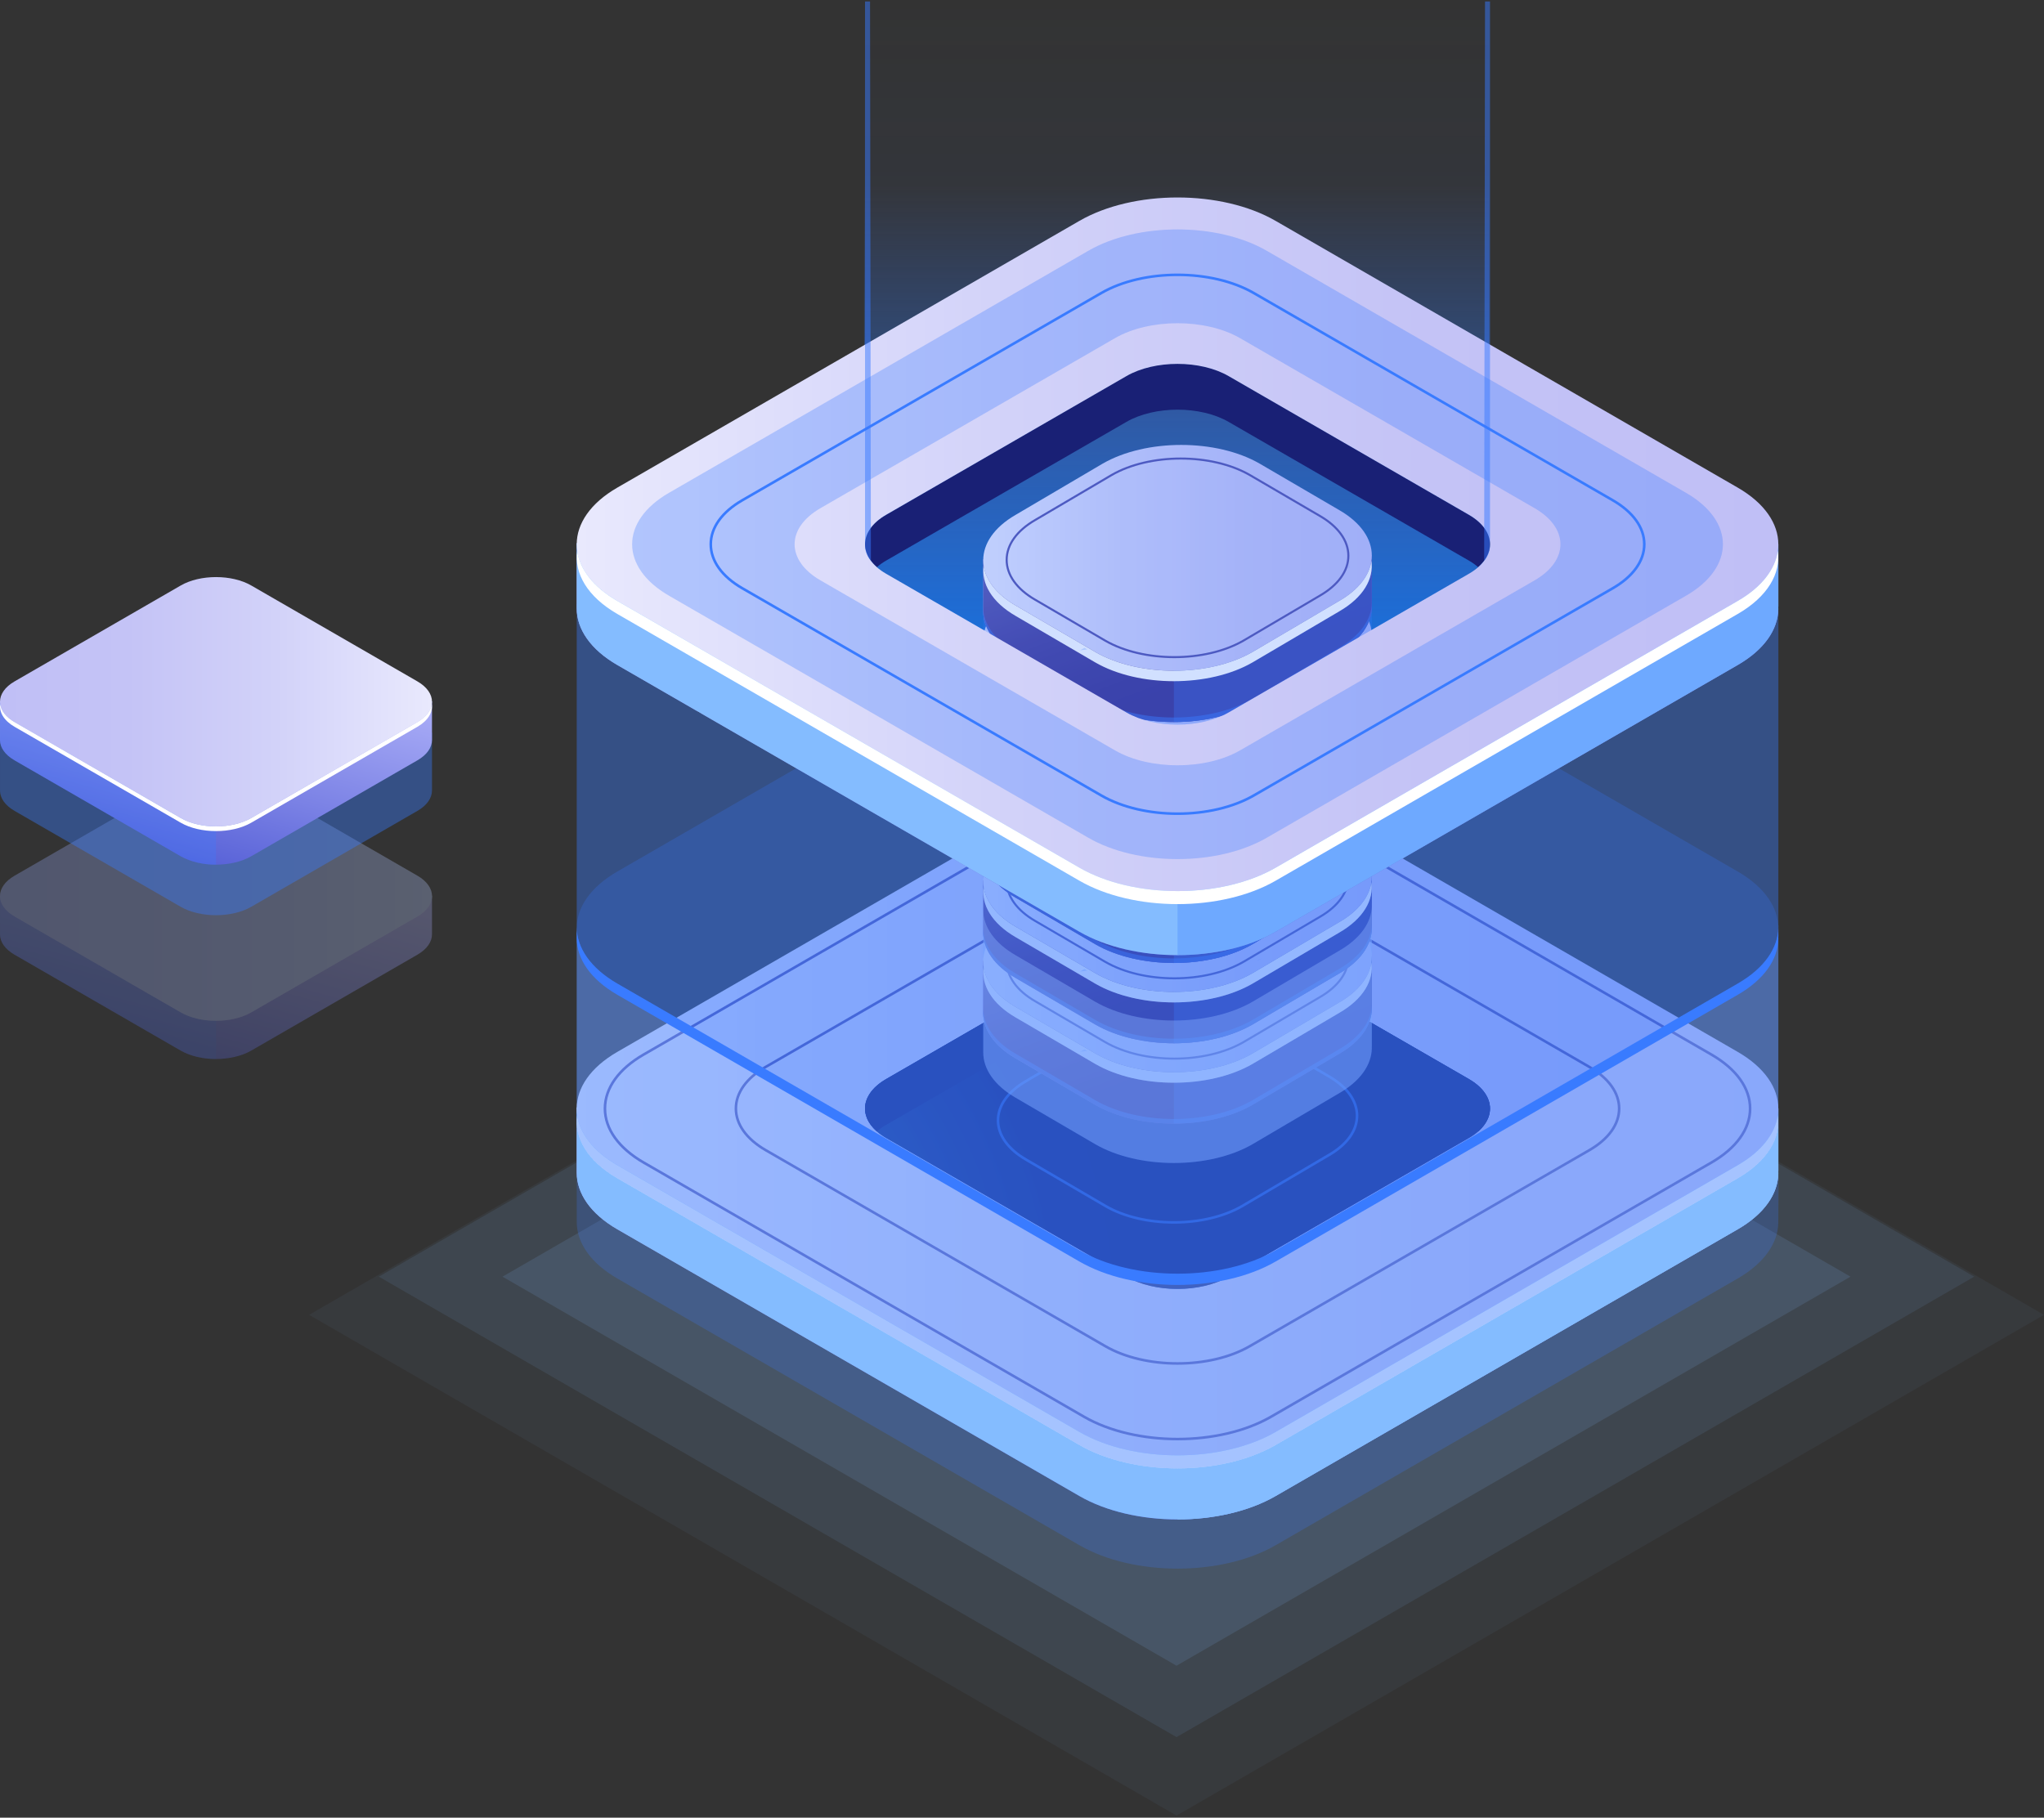 <svg width="615" height="547" viewBox="0 0 615 547" fill="none" xmlns="http://www.w3.org/2000/svg">
<rect x="0" y="0" width="615" height="547" fill="#333333" stroke="none"/>
<path d="M447.999 0H260V167.873C260 170.838 262.118 173.801 266.349 176.059L338.649 214.614C347.113 219.129 360.888 219.129 369.353 214.614L441.651 176.061C445.884 173.804 448 170.838 448 167.873L447.999 0Z" fill="url(#paint0_linear_1_3844)"/>
<g opacity="0.4">
<g opacity="0.24">
<path d="M353.99 522.768L113.972 384.194L353.983 245.624L594 384.198L353.99 522.768Z" fill="#84BCFF"/>
</g>
</g>
<g opacity="0.2">
<g opacity="0.24">
<path d="M354.004 546.377L93 395.686L353.996 245L615 395.691L354.004 546.377Z" fill="#84BCFF"/>
</g>
</g>
<g opacity="0.13">
<path d="M353.989 501.277L151.195 384.194L353.983 267.114L556.778 384.197L353.989 501.277Z" fill="#84BCFF"/>
</g>
<path opacity="0.4" d="M535.066 367.188V350.987L526.354 354.967C529.637 335.122 500.65 380.43 491.765 381.666L392.138 439.926L348.658 442.909L209.876 384.009L213.084 382.157C201.225 376.617 194.833 363.941 188.419 352.379L179.075 357.951L173.524 351.493V367.693C173.524 373.865 177.596 380.038 185.733 384.737L324.774 465.01C341.052 474.405 367.54 474.405 383.821 465.01L522.855 384.737C530.863 380.114 534.931 374.064 535.061 367.994C535.067 367.721 535.055 367.452 535.045 367.18L535.066 367.188Z" fill="#397BFF" fill-opacity="0.58"/>
<path d="M535.066 352.387V333.602L526.353 328.756C523.89 343.624 506.394 353.42 491.765 355.456L392.138 413.716L348.658 429.416L209.875 357.796L213.082 355.944C201.224 350.405 194.832 337.731 188.418 326.167L179.074 331.74L173.522 333.3V352.889C173.522 359.061 177.594 365.236 185.732 369.935L324.772 450.208C341.05 459.603 367.539 459.603 383.819 450.208L522.854 369.935C530.862 365.312 534.93 359.262 535.06 353.19C535.066 352.916 535.054 352.647 535.044 352.377L535.066 352.387Z" fill="url(#paint1_linear_1_3844)"/>
<path d="M535.066 352.387V333.602L526.353 328.756C523.89 343.624 506.394 353.42 491.765 355.456L392.138 413.716L348.658 429.416L209.875 357.796L213.082 355.944C201.224 350.405 194.832 337.731 188.418 326.167L179.074 331.74L173.522 333.3V352.889C173.522 359.061 177.594 365.236 185.732 369.935L324.772 450.208C341.05 459.603 367.539 459.603 383.819 450.208L522.854 369.935C530.862 365.312 534.93 359.262 535.06 353.19C535.066 352.916 535.054 352.647 535.044 352.377L535.066 352.387Z" fill="#84BCFF"/>
<path d="M491.765 355.454L392.138 413.715L354.294 427.381V457.255C364.987 457.255 375.681 454.907 383.822 450.206L522.856 369.933C530.864 365.31 534.933 359.26 535.062 353.188C535.068 352.914 535.056 352.645 535.046 352.375L535.066 365.1V333.602L527.102 329.173H526.269C523.552 343.804 506.255 353.438 491.765 355.454Z" fill="#84BCFF"/>
<path d="M324.774 430.921L185.734 350.648C169.454 341.253 169.454 325.955 185.734 316.556L324.769 236.283C341.047 226.887 367.537 226.887 383.818 236.283L522.856 316.556C539.134 325.952 539.137 341.246 522.856 350.645L383.822 430.918C367.541 440.32 341.053 440.32 324.774 430.921Z" fill="url(#paint2_linear_1_3844)"/>
<path d="M338.94 384.219L266.624 342.467C258.158 337.577 258.158 329.624 266.624 324.735L338.939 282.985C347.405 278.097 361.181 278.097 369.649 282.985L441.965 324.737C450.431 329.626 450.431 337.58 441.965 342.469L369.651 384.218C361.185 389.107 347.407 389.107 338.94 384.219Z" fill="#397BFF"/>
<g style="mix-blend-mode:lighten">
<path d="M338.94 384.219L266.624 342.467C258.158 337.577 258.158 329.624 266.624 324.735L338.939 282.985C347.405 278.097 361.181 278.097 369.649 282.985L441.965 324.737C450.431 329.626 450.431 337.58 441.965 342.469L369.651 384.218C361.185 389.107 347.407 389.107 338.94 384.219Z" fill="url(#paint3_radial_1_3844)"/>
</g>
<path d="M263.835 340.491C264.698 339.743 265.632 339.081 266.624 338.515L338.938 296.766C347.404 291.877 361.18 291.877 369.649 296.766L441.965 338.518C442.956 339.084 443.89 339.746 444.753 340.494C450.297 335.631 449.368 329.012 441.965 324.738L369.649 282.985C361.18 278.097 347.405 278.097 338.938 282.985L266.624 324.735C259.22 329.009 258.292 335.628 263.835 340.491Z" fill="url(#paint4_radial_1_3844)"/>
<path d="M354.296 433.45C344.035 433.45 333.771 431.196 325.966 426.687L193.46 350.185C185.832 345.781 181.627 339.889 181.627 333.6C181.627 327.311 185.83 321.422 193.458 317.017L325.96 240.517C341.583 231.498 367.001 231.5 382.625 240.517L515.13 317.022C522.759 321.426 526.962 327.316 526.962 333.605C526.962 339.893 522.759 345.782 515.13 350.187L382.63 426.687C374.816 431.196 364.556 433.45 354.296 433.45ZM326.353 426.01C341.76 434.905 366.83 434.905 382.235 426.01L514.739 349.51C522.119 345.25 526.181 339.601 526.181 333.604C526.181 327.606 522.119 321.956 514.739 317.696L382.233 241.196C366.826 232.299 341.757 232.299 326.35 241.196L193.85 317.692C186.47 321.952 182.408 327.602 182.408 333.6C182.408 339.598 186.472 345.248 193.852 349.508L326.353 426.01Z" fill="#5351AF"/>
<path d="M354.296 410.702C346.366 410.702 338.438 408.958 332.403 405.473L230.201 346.468C224.289 343.052 221.032 338.484 221.032 333.601C221.032 328.718 224.287 324.148 230.201 320.732L332.396 261.728C344.47 254.757 364.116 254.757 376.189 261.728L478.391 320.735C484.305 324.15 487.561 328.719 487.561 333.604C487.561 338.489 484.303 343.055 478.391 346.47L376.194 405.471C370.155 408.958 362.226 410.702 354.296 410.702ZM354.296 257.271C346.508 257.271 338.718 258.983 332.79 262.406L230.585 321.409C224.923 324.678 221.806 329.008 221.806 333.601C221.806 338.194 224.923 342.524 230.585 345.792L332.787 404.797C344.646 411.644 363.94 411.644 375.798 404.797L477.999 345.793C483.661 342.526 486.78 338.196 486.78 333.603C486.78 329.01 483.661 324.68 477.999 321.41L375.799 262.404C369.87 258.981 362.08 257.269 354.292 257.269L354.296 257.271Z" fill="#5351AF"/>
<g opacity="0.4">
<path d="M338.94 384.219L266.624 342.467C258.158 337.577 258.158 329.624 266.624 324.735L338.939 282.985C347.405 278.097 361.181 278.097 369.649 282.985L441.965 324.737C450.431 329.626 450.431 337.58 441.965 342.469L369.651 384.218C361.185 389.107 347.407 389.107 338.94 384.219Z" fill="#397BFF" fill-opacity="0.58"/>
</g>
<path d="M522.856 350.649L383.821 430.922C367.541 440.318 341.053 440.318 324.774 430.922L185.734 350.649C178.457 346.447 174.443 341.071 173.672 335.564C172.717 342.375 176.731 349.376 185.734 354.573L324.774 434.846C341.052 444.242 367.54 444.242 383.821 434.846L522.856 354.573C531.859 349.374 535.873 342.375 534.918 335.566C534.145 341.07 530.133 346.449 522.856 350.649Z" fill="white"/>
<path opacity="0.4" d="M522.855 262.275L383.817 182.002C367.537 172.606 341.046 172.606 324.768 182.002L185.733 262.275C169.453 271.67 169.453 286.965 185.733 296.364L324.773 376.637C341.051 386.033 367.54 386.033 383.82 376.637L522.855 296.364C539.135 286.968 539.135 271.674 522.855 262.275Z" fill="#397BFF" fill-opacity="0.58"/>
<path d="M353.2 368.251C345.701 368.251 338.205 366.604 332.5 363.31L308.57 349.334C302.976 346.105 299.895 341.78 299.898 337.156C299.9 332.532 302.979 328.209 308.57 324.98L334.688 309.607C346.099 303.015 364.672 303.015 376.091 309.607L400.024 323.583C405.617 326.81 408.699 331.137 408.699 335.759C408.699 340.381 405.617 344.705 400.024 347.935L373.903 363.309C368.195 366.604 360.697 368.251 353.2 368.251ZM332.892 362.636C344.093 369.1 362.313 369.098 373.51 362.636L399.628 347.258C404.973 344.173 407.916 340.089 407.916 335.756C407.916 331.423 404.971 327.339 399.628 324.254L375.696 310.276C364.501 303.814 346.277 303.811 335.078 310.276L308.962 325.651C303.617 328.736 300.674 332.821 300.672 337.152C300.67 341.484 303.617 345.571 308.96 348.656L332.892 362.636Z" fill="#397BFF" fill-opacity="0.58"/>
<path opacity="0.4" d="M412.752 314.899V301.924L405.771 305.112C408.402 289.214 385.18 325.51 378.063 326.501L383.514 324.245L348.684 326.635L324.959 329.78L327.53 328.297C318.028 323.858 312.909 313.702 307.77 304.443L300.284 308.905L295.838 303.732V316.709C295.838 321.654 299.099 326.599 305.62 330.363L329.549 344.339C342.593 351.868 363.811 351.868 376.853 344.339L402.971 328.961C409.387 325.257 412.646 320.413 412.75 315.552C412.75 315.334 412.744 315.117 412.737 314.899H412.752Z" fill="#397BFF" fill-opacity="0.58"/>
<path d="M412.752 303.044V287.993L405.771 284.11C403.801 296.02 389.783 303.868 378.063 305.499L383.514 303.244L348.684 315.82L324.959 308.779L327.53 307.296C318.028 302.857 312.909 292.701 307.77 283.44L300.284 287.904L295.838 289.153V304.843C295.838 309.788 299.099 314.733 305.62 318.498L329.549 332.478C342.593 340.007 363.811 340.01 376.853 332.478L402.971 317.101C409.387 313.397 412.646 308.553 412.75 303.692C412.75 303.474 412.744 303.257 412.737 303.039L412.752 303.044Z" fill="url(#paint5_linear_1_3844)"/>
<path d="M412.752 303.044V287.993L405.771 284.11C403.801 296.02 389.783 303.868 378.063 305.499L383.514 303.244L348.684 315.82L324.959 308.779L327.53 307.296C318.028 302.857 312.909 292.701 307.77 283.44L300.284 287.904L295.838 289.153V304.843C295.838 309.788 299.099 314.733 305.62 318.498L329.549 332.478C342.593 340.007 363.811 340.01 376.853 332.478L402.971 317.101C409.387 313.397 412.646 308.553 412.75 303.692C412.75 303.474 412.744 303.257 412.737 303.039L412.752 303.044Z" fill="url(#paint6_linear_1_3844)"/>
<path opacity="0.3" d="M378.061 305.505L383.513 303.249L353.197 314.195V338.132C361.763 338.132 370.33 336.25 376.85 332.485L402.968 317.107C409.384 313.403 412.644 308.559 412.747 303.698C412.747 303.48 412.741 303.263 412.734 303.045L412.75 313.238V287.997L406.372 284.448H405.701C403.528 296.171 389.67 303.887 378.061 305.505Z" fill="#397BFF"/>
<path d="M329.549 317.03L305.619 303.055C292.575 295.525 292.575 283.275 305.619 275.744L331.739 260.366C344.783 252.837 365.999 252.837 379.041 260.366L402.971 274.342C416.015 281.871 416.015 294.123 402.971 301.653L376.848 317.03C363.811 324.56 342.589 324.56 329.549 317.03Z" fill="url(#paint7_linear_1_3844)"/>
<path d="M353.332 318.888C345.743 318.888 338.155 317.22 332.377 313.882L311.332 301.594C305.686 298.335 302.575 293.973 302.575 289.314C302.575 284.656 305.684 280.295 311.332 277.036L334.299 263.513C345.857 256.84 364.658 256.842 376.215 263.513L397.258 275.803C402.903 279.062 406.015 283.422 406.015 288.081C406.015 292.74 402.908 297.098 397.258 300.357L374.292 313.887C368.512 317.218 360.922 318.888 353.332 318.888ZM332.689 313.344C344.074 319.912 362.595 319.912 373.974 313.344L396.941 299.821C402.389 296.674 405.387 292.506 405.387 288.083C405.387 283.66 402.388 279.488 396.941 276.343L375.896 264.053C364.519 257.485 345.994 257.485 334.611 264.053L311.645 277.574C306.195 280.721 303.196 284.889 303.196 289.314C303.196 293.739 306.197 297.909 311.645 301.054L332.689 313.344Z" fill="#5351AF"/>
<path d="M402.97 301.653L376.853 317.03C363.808 324.56 342.591 324.56 329.55 317.03L305.619 303.054C299.79 299.689 296.574 295.38 295.956 290.97C295.191 296.426 298.406 302.035 305.619 306.204L329.549 320.179C342.593 327.709 363.811 327.709 376.852 320.179L402.97 304.798C410.183 300.634 413.398 295.027 412.633 289.571C412.015 293.979 408.8 298.288 402.97 301.653Z" fill="white"/>
<path opacity="0.4" d="M324.958 316.543L327.165 316.251C326.86 316.104 326.564 315.947 326.27 315.787L324.958 316.543Z" fill="#397BFF" fill-opacity="0.58"/>
<path opacity="0.4" d="M379.629 312.654L379.518 312.662L378.059 313.265C378.616 313.161 379.148 312.954 379.629 312.654Z" fill="#397BFF" fill-opacity="0.58"/>
<path opacity="0.4" d="M405.951 291.793C405.987 291.376 405.984 290.956 405.943 290.54C405.91 290.936 405.853 291.381 405.77 291.875L405.951 291.793Z" fill="#397BFF" fill-opacity="0.58"/>
<path opacity="0.8" d="M412.752 301.664L412.736 301.658C412.744 301.874 412.754 302.092 412.75 302.308C412.646 307.173 409.386 312.02 402.972 315.724L376.848 331.102C363.804 338.631 342.586 338.631 329.545 331.102L305.619 317.124C299.099 313.361 295.837 308.416 295.837 303.471V304.85C295.837 309.795 299.099 314.74 305.619 318.504L329.548 332.479C342.593 340.008 363.81 340.008 376.852 332.479L402.972 317.101C409.386 313.398 412.641 308.553 412.75 303.692C412.75 303.474 412.743 303.258 412.736 303.039L412.752 303.045V301.664Z" fill="#397BFF" fill-opacity="0.58"/>
<path opacity="0.4" d="M412.753 290.738V277.755L405.772 280.948C408.402 265.048 385.181 301.346 378.064 302.337L383.515 300.081L348.685 302.469L324.959 305.616L327.53 304.133C318.029 299.694 312.909 289.538 307.77 280.277L300.285 284.741L295.839 279.566V292.545C295.839 297.49 299.1 302.435 305.62 306.199L329.55 320.172C342.594 327.701 363.812 327.701 376.853 320.172L402.971 304.794C409.388 301.091 412.647 296.243 412.751 291.378C412.751 291.162 412.744 290.944 412.737 290.728L412.753 290.738Z" fill="#397BFF" fill-opacity="0.58"/>
<path d="M412.752 278.88V263.829L405.771 259.946C403.801 271.859 389.783 279.704 378.063 281.335L383.515 279.08L348.684 291.658L324.959 284.615L327.53 283.132C318.028 278.693 312.909 268.536 307.77 259.276L300.284 263.74L295.838 264.992V280.681C295.838 285.626 299.099 290.571 305.62 294.335L329.549 308.311C342.594 315.84 363.811 315.84 376.853 308.311L402.971 292.933C409.387 289.23 412.647 284.382 412.751 279.517C412.751 279.301 412.744 279.083 412.737 278.867L412.752 278.88Z" fill="url(#paint8_linear_1_3844)"/>
<path d="M412.752 278.88V263.829L405.771 259.946C403.801 271.859 389.783 279.704 378.063 281.335L383.515 279.08L348.684 291.658L324.959 284.615L327.53 283.132C318.028 278.693 312.909 268.536 307.77 259.276L300.284 263.74L295.838 264.992V280.681C295.838 285.626 299.099 290.571 305.62 294.335L329.549 308.311C342.594 315.84 363.811 315.84 376.853 308.311L402.971 292.933C409.387 289.23 412.647 284.382 412.751 279.517C412.751 279.301 412.744 279.083 412.737 278.867L412.752 278.88Z" fill="url(#paint9_linear_1_3844)"/>
<path opacity="0.3" d="M378.062 281.339L383.513 279.082L353.197 290.028V313.964C361.763 313.964 370.33 312.083 376.85 308.317L402.968 292.939C409.384 289.236 412.644 284.388 412.748 279.524C412.748 279.307 412.741 279.089 412.734 278.873L412.75 289.067V263.831L406.372 260.284H405.701C403.528 272.005 389.67 279.723 378.062 281.339Z" fill="#397BFF"/>
<path d="M329.549 292.866L305.619 278.89C292.575 271.361 292.575 259.109 305.619 251.579L331.739 236.202C344.783 228.672 365.999 228.672 379.042 236.202L402.971 250.177C416.016 257.707 416.016 269.959 402.971 277.488L376.848 292.866C363.811 300.395 342.589 300.395 329.549 292.866Z" fill="url(#paint10_linear_1_3844)"/>
<path d="M353.332 294.723C345.743 294.723 338.155 293.056 332.377 289.718L311.332 277.428C305.687 274.169 302.575 269.807 302.575 265.148C302.575 260.49 305.684 256.131 311.332 252.872L334.299 239.349C345.855 232.676 364.655 232.678 376.216 239.349L397.258 251.639C402.904 254.898 406.015 259.26 406.015 263.917C406.015 268.574 402.908 272.936 397.258 276.195L374.294 289.718C368.512 293.053 360.923 294.723 353.332 294.723ZM332.689 289.178C344.075 295.746 362.596 295.746 373.974 289.178L396.942 275.655C402.389 272.51 405.388 268.342 405.388 263.917C405.388 259.492 402.388 255.324 396.942 252.179L375.897 239.889C364.518 233.321 345.997 233.316 334.612 239.889L311.645 253.41C306.196 256.555 303.196 260.723 303.196 265.148C303.196 269.573 306.198 273.743 311.645 276.89L332.689 289.178Z" fill="#5351AF"/>
<path d="M402.97 277.489L376.853 292.866C363.808 300.396 342.591 300.396 329.55 292.866L305.62 278.891C299.79 275.526 296.574 271.215 295.956 266.807C295.191 272.263 298.406 277.87 305.62 282.04L329.549 296.016C342.594 303.545 363.811 303.545 376.852 296.016L402.97 280.637C410.183 276.472 413.398 270.865 412.634 265.409C412.015 269.815 408.801 274.124 402.97 277.489Z" fill="white"/>
<path opacity="0.4" d="M324.959 292.377L327.166 292.085C326.861 291.938 326.565 291.783 326.271 291.623L324.959 292.377Z" fill="#397BFF" fill-opacity="0.58"/>
<path opacity="0.4" d="M379.629 288.49L379.519 288.498L378.06 289.101C378.616 288.996 379.148 288.789 379.629 288.49Z" fill="#397BFF" fill-opacity="0.58"/>
<path opacity="0.4" d="M405.952 267.632C405.988 267.215 405.985 266.794 405.943 266.377C405.911 266.774 405.852 267.218 405.771 267.714L405.952 267.632Z" fill="#397BFF" fill-opacity="0.58"/>
<path opacity="0.8" d="M412.753 277.5L412.736 277.492C412.745 277.71 412.755 277.928 412.75 278.145C412.646 283.01 409.387 287.855 402.972 291.555L376.849 306.938C363.804 314.467 342.587 314.467 329.545 306.938L305.616 292.962C299.095 289.197 295.834 284.252 295.834 279.307V280.688C295.834 285.633 299.095 290.578 305.616 294.341L329.545 308.317C342.59 315.846 363.807 315.846 376.849 308.317L402.969 292.939C409.383 289.236 412.638 284.388 412.746 279.524C412.746 279.308 412.74 279.09 412.733 278.873L412.749 278.88L412.753 277.5Z" fill="#397BFF" fill-opacity="0.58"/>
<path opacity="0.4" d="M412.752 266.571V253.594L405.771 256.782C408.402 240.884 385.18 277.182 378.063 278.171L383.514 275.915L348.684 278.305L324.959 281.45L327.53 279.967C318.028 275.528 312.909 265.372 307.77 256.113L300.284 260.577L295.838 255.402V268.379C295.838 273.324 299.099 278.269 305.62 282.035L329.549 296.011C342.593 303.54 363.811 303.54 376.853 296.011L402.971 280.631C409.387 276.927 412.646 272.083 412.75 267.222C412.75 267.004 412.744 266.788 412.737 266.569L412.752 266.571Z" fill="#397BFF" fill-opacity="0.58"/>
<path d="M412.752 254.714V239.67L405.771 235.788C403.801 247.697 389.783 255.546 378.063 257.177L383.515 254.921L348.684 267.492L324.959 260.451L327.53 258.968C318.028 254.529 312.909 244.372 307.77 235.112L300.283 239.579L295.837 240.829V256.518C295.837 261.463 299.099 266.408 305.619 270.174L329.548 284.15C342.593 291.679 363.81 291.679 376.852 284.15L402.97 268.77C409.386 265.066 412.646 260.222 412.75 255.361C412.75 255.143 412.743 254.927 412.736 254.708L412.752 254.714Z" fill="url(#paint11_linear_1_3844)"/>
<path d="M412.752 254.714V239.67L405.771 235.788C403.801 247.697 389.783 255.546 378.063 257.177L383.515 254.921L348.684 267.492L324.959 260.451L327.53 258.968C318.028 254.529 312.909 244.372 307.77 235.112L300.283 239.579L295.837 240.829V256.518C295.837 261.463 299.099 266.408 305.619 270.174L329.548 284.15C342.593 291.679 363.81 291.679 376.852 284.15L402.97 268.77C409.386 265.066 412.646 260.222 412.75 255.361C412.75 255.143 412.743 254.927 412.736 254.708L412.752 254.714Z" fill="url(#paint12_linear_1_3844)"/>
<path opacity="0.3" d="M378.061 257.175L383.513 254.919L353.197 265.865V289.799C361.763 289.799 370.33 287.918 376.85 284.154L402.968 268.774C409.384 265.071 412.644 260.226 412.747 255.365C412.747 255.147 412.741 254.931 412.734 254.713L412.75 264.907V239.67L406.372 236.122H405.701C403.528 247.841 389.67 255.559 378.061 257.175Z" fill="#397BFF"/>
<path d="M329.549 268.7L305.619 254.725C292.575 247.195 292.575 234.945 305.619 227.415L331.739 212.036C344.783 204.507 365.999 204.507 379.041 212.036L402.971 226.011C416.015 233.541 416.015 245.791 402.971 253.321L376.848 268.7C363.811 276.231 342.589 276.231 329.549 268.7Z" fill="url(#paint13_linear_1_3844)"/>
<path d="M353.332 270.558C345.743 270.558 338.155 268.892 332.377 265.552L311.332 253.262C305.686 250.003 302.575 245.643 302.575 240.986C302.575 236.329 305.684 231.967 311.332 228.706L334.299 215.185C345.855 208.512 364.655 208.512 376.215 215.185L397.258 227.477C402.903 230.736 406.015 235.096 406.015 239.755C406.015 244.413 402.908 248.772 397.258 252.033L374.293 265.554C368.512 268.89 360.922 270.558 353.332 270.558ZM332.692 265.014C344.073 271.582 362.595 271.582 373.975 265.014L396.942 251.491C402.39 248.346 405.388 244.178 405.388 239.753C405.388 235.328 402.389 231.158 396.942 228.015L375.897 215.722C364.517 209.154 345.997 209.154 334.612 215.722L311.645 229.244C306.195 232.391 303.196 236.559 303.196 240.984C303.196 245.409 306.197 249.579 311.645 252.722L332.692 265.014Z" fill="#5351AF"/>
<path d="M402.97 253.323L376.853 268.7C363.808 276.231 342.591 276.231 329.55 268.7L305.619 254.726C299.79 251.36 296.574 247.051 295.956 242.643C295.191 248.098 298.406 253.706 305.619 257.87L329.549 271.846C342.593 279.375 363.811 279.375 376.852 271.846L402.97 256.468C410.183 252.304 413.398 246.696 412.633 241.241C412.015 245.65 408.8 249.958 402.97 253.323Z" fill="white"/>
<path opacity="0.4" d="M324.958 268.213L327.165 267.922C326.86 267.774 326.564 267.617 326.27 267.457L324.958 268.213Z" fill="#397BFF" fill-opacity="0.58"/>
<path opacity="0.4" d="M379.629 264.328L379.518 264.335L378.059 264.938C378.615 264.834 379.148 264.627 379.629 264.328Z" fill="#397BFF" fill-opacity="0.58"/>
<path opacity="0.4" d="M405.951 243.463C405.987 243.046 405.984 242.626 405.943 242.209C405.91 242.606 405.853 243.051 405.77 243.545L405.951 243.463Z" fill="#397BFF" fill-opacity="0.58"/>
<path opacity="0.8" d="M412.752 253.335L412.736 253.328C412.744 253.546 412.754 253.762 412.75 253.981C412.646 258.843 409.386 263.69 402.972 267.39L376.848 282.772C363.804 290.301 342.586 290.301 329.545 282.772L305.619 268.795C299.099 265.032 295.837 260.087 295.837 255.142V256.517C295.837 261.462 299.099 266.407 305.619 270.173L329.549 284.157C342.594 291.686 363.811 291.686 376.853 284.157L402.973 268.777C409.387 265.074 412.642 260.229 412.75 255.368C412.75 255.15 412.744 254.934 412.737 254.716L412.753 254.722L412.752 253.335Z" fill="#397BFF" fill-opacity="0.58"/>
<path opacity="0.4" d="M412.752 242.407V229.43L405.771 232.617C408.402 216.719 385.18 253.015 378.063 254.006L383.515 251.75L348.684 254.14L324.958 257.284L327.529 255.8C318.027 251.362 312.908 241.205 307.769 231.945L300.283 236.409L295.837 231.234V244.213C295.837 249.158 299.099 254.103 305.619 257.866L329.548 271.842C342.593 279.371 363.81 279.371 376.852 271.842L402.97 256.463C409.386 252.759 412.646 247.912 412.75 243.047C412.75 242.831 412.743 242.613 412.736 242.397L412.752 242.407Z" fill="#397BFF" fill-opacity="0.58"/>
<path d="M412.752 230.549V215.498L405.771 211.616C403.801 223.528 389.783 231.374 378.063 233.005L383.514 230.749L348.684 243.327L324.959 236.284L327.53 234.801C318.028 230.362 312.909 220.206 307.77 210.947L300.284 215.409L295.838 216.661V232.351C295.838 237.296 299.099 242.241 305.62 246.004L329.549 259.98C342.593 267.509 363.811 267.509 376.853 259.98L402.971 244.602C409.387 240.899 412.646 236.051 412.75 231.187C412.75 230.971 412.744 230.754 412.737 230.536L412.752 230.549Z" fill="url(#paint14_linear_1_3844)"/>
<path d="M412.752 230.549V215.498L405.771 211.616C403.801 223.528 389.783 231.374 378.063 233.005L383.514 230.749L348.684 243.327L324.959 236.284L327.53 234.801C318.028 230.362 312.909 220.206 307.77 210.947L300.284 215.409L295.838 216.661V232.351C295.838 237.296 299.099 242.241 305.62 246.004L329.549 259.98C342.593 267.509 363.811 267.509 376.853 259.98L402.971 244.602C409.387 240.899 412.646 236.051 412.75 231.187C412.75 230.971 412.744 230.754 412.737 230.536L412.752 230.549Z" fill="url(#paint15_linear_1_3844)"/>
<path opacity="0.3" d="M378.061 233.008L383.513 230.752L353.197 241.699V265.633C361.763 265.633 370.33 263.751 376.85 259.985L402.968 244.608C409.384 240.904 412.644 236.057 412.747 231.192C412.747 230.976 412.741 230.76 412.734 230.542L412.75 240.735V215.501L406.372 211.953H405.701C403.528 223.675 389.67 231.393 378.061 233.008Z" fill="#397BFF"/>
<path d="M329.549 244.538L305.619 230.563C292.575 223.033 292.575 210.781 305.619 203.252L331.739 187.874C344.783 180.345 365.999 180.345 379.041 187.874L402.97 201.848C416.014 209.377 416.014 221.63 402.97 229.159L376.848 244.538C363.811 252.065 342.589 252.065 329.549 244.538Z" fill="url(#paint16_linear_1_3844)"/>
<path d="M353.332 246.392C345.743 246.392 338.155 244.724 332.377 241.389L311.332 229.099C305.686 225.839 302.575 221.477 302.575 216.82C302.575 212.164 305.686 207.802 311.332 204.541L334.299 191.021C345.855 184.348 364.655 184.348 376.215 191.021L397.258 203.311C402.905 206.572 406.015 210.932 406.015 215.589C406.015 220.246 402.908 224.608 397.258 227.867L374.293 241.389C368.512 244.724 360.922 246.392 353.332 246.392ZM332.689 240.849C344.074 247.421 362.595 247.416 373.974 240.849L396.941 227.327C402.389 224.182 405.387 220.014 405.387 215.587C405.387 211.16 402.388 206.994 396.941 203.849L375.896 191.559C364.517 184.991 345.996 184.987 334.611 191.559L311.645 205.081C306.195 208.226 303.196 212.394 303.196 216.82C303.196 221.247 306.197 225.413 311.645 228.559L332.689 240.849Z" fill="#5351AF"/>
<path d="M402.97 229.158L376.853 244.536C363.808 252.065 342.591 252.065 329.55 244.536L305.619 230.56C299.79 227.195 296.574 222.885 295.956 218.476C295.191 223.932 298.406 229.541 305.619 233.71L329.549 247.685C342.593 255.215 363.811 255.215 376.852 247.685L402.97 232.308C410.183 228.144 413.398 222.534 412.633 217.074C412.015 221.485 408.8 225.793 402.97 229.158Z" fill="white"/>
<path opacity="0.4" d="M324.958 244.049L327.165 243.757C326.86 243.61 326.564 243.453 326.27 243.293L324.958 244.049Z" fill="#397BFF" fill-opacity="0.58"/>
<path opacity="0.4" d="M379.629 240.159L379.518 240.167L378.059 240.77C378.616 240.666 379.148 240.459 379.629 240.159Z" fill="#397BFF" fill-opacity="0.58"/>
<path opacity="0.4" d="M405.951 219.298C405.987 218.88 405.984 218.46 405.943 218.043C405.911 218.441 405.851 218.884 405.77 219.38L405.951 219.298Z" fill="#397BFF" fill-opacity="0.58"/>
<path opacity="0.8" d="M412.752 229.17L412.736 229.164C412.744 229.38 412.754 229.598 412.75 229.814C412.646 234.679 409.386 239.526 402.972 243.224L376.848 258.608C363.804 266.137 342.586 266.137 329.545 258.608L305.619 244.631C299.099 240.866 295.837 235.921 295.837 230.976V232.357C295.837 237.302 299.099 242.247 305.619 246.01L329.548 259.986C342.593 267.515 363.81 267.515 376.852 259.986L402.972 244.608C409.386 240.905 412.641 236.057 412.75 231.193C412.75 230.977 412.743 230.759 412.736 230.542L412.752 230.549V229.17Z" fill="#397BFF" fill-opacity="0.58"/>
<path opacity="0.4" d="M412.753 218.243V205.264L405.772 208.456C408.402 192.557 385.181 228.855 378.064 229.845L383.515 227.587L348.685 229.977L324.959 233.122L327.53 231.639C318.029 227.203 312.909 217.044 307.77 207.785L300.285 212.249L295.839 207.074V220.048C295.839 224.993 299.1 229.938 305.62 233.703L329.55 247.679C342.594 255.208 363.812 255.208 376.853 247.679L402.971 232.301C409.388 228.596 412.647 223.75 412.751 218.885C412.751 218.667 412.744 218.451 412.737 218.235L412.753 218.243Z" fill="#397BFF" fill-opacity="0.58"/>
<path d="M412.752 206.385V191.334L405.771 187.453C403.801 199.362 389.783 207.211 378.063 208.842L383.515 206.586L348.684 219.162L324.959 212.121L327.53 210.638C318.028 206.199 312.909 196.043 307.77 186.782L300.284 191.246L295.838 192.495V208.185C295.838 213.13 299.099 218.075 305.62 221.84L329.549 235.816C342.594 243.345 363.811 243.345 376.853 235.816L402.971 220.438C409.387 216.735 412.647 211.888 412.751 207.023C412.751 206.807 412.744 206.589 412.737 206.372L412.752 206.385Z" fill="url(#paint17_linear_1_3844)"/>
<path d="M412.752 206.385V191.334L405.771 187.453C403.801 199.362 389.783 207.211 378.063 208.842L383.515 206.586L348.684 219.162L324.959 212.121L327.53 210.638C318.028 206.199 312.909 196.043 307.77 186.782L300.284 191.246L295.838 192.495V208.185C295.838 213.13 299.099 218.075 305.62 221.84L329.549 235.816C342.594 243.345 363.811 243.345 376.853 235.816L402.971 220.438C409.387 216.735 412.647 211.888 412.751 207.023C412.751 206.807 412.744 206.589 412.737 206.372L412.752 206.385Z" fill="url(#paint18_linear_1_3844)"/>
<path opacity="0.3" d="M378.062 208.844L383.513 206.588L353.197 217.535V241.469C361.763 241.469 370.33 239.589 376.85 235.823L402.968 220.446C409.384 216.743 412.644 211.895 412.748 207.031C412.748 206.815 412.741 206.597 412.734 206.38L412.75 216.574V191.336L406.372 187.789H405.701C403.528 199.511 389.67 207.229 378.062 208.844Z" fill="#397BFF"/>
<path d="M329.549 220.371L305.619 206.396C292.575 198.864 292.575 186.614 305.619 179.085L331.739 163.705C344.783 156.176 365.999 156.178 379.042 163.705L402.971 177.681C416.016 185.21 416.016 197.463 402.971 204.99L376.848 220.371C363.811 227.901 342.589 227.901 329.549 220.371Z" fill="url(#paint19_linear_1_3844)"/>
<path d="M353.332 222.227C345.743 222.227 338.155 220.559 332.377 217.223L311.332 204.935C305.687 201.674 302.575 197.314 302.575 192.657C302.575 188 305.687 183.638 311.332 180.377L334.298 166.857C345.853 160.184 364.654 160.184 376.214 166.857L397.256 179.149C402.902 182.408 406.013 186.768 406.013 191.427C406.013 196.085 402.906 200.446 397.256 203.705L374.292 217.226C368.512 220.559 360.923 222.227 353.332 222.227ZM332.689 216.682C344.075 223.256 362.596 223.254 373.974 216.682L396.943 203.162C402.39 200.015 405.389 195.847 405.389 191.422C405.389 186.997 402.389 182.827 396.943 179.684L375.897 167.392C364.512 160.824 345.991 160.824 334.612 167.392L311.645 180.915C306.196 184.061 303.196 188.229 303.196 192.655C303.196 197.082 306.198 201.248 311.645 204.393L332.689 216.682Z" fill="#5351AF"/>
<path d="M402.97 204.992L376.853 220.372C363.808 227.901 342.591 227.901 329.55 220.372L305.62 206.396C299.79 203.031 296.574 198.721 295.956 194.312C295.191 199.768 298.406 205.375 305.62 209.54L329.549 223.515C342.594 231.044 363.811 231.044 376.852 223.515L402.97 208.137C410.183 203.973 413.398 198.366 412.634 192.91C412.015 197.319 408.801 201.629 402.97 204.992Z" fill="white"/>
<path opacity="0.4" d="M324.959 219.883L327.166 219.591C326.861 219.443 326.565 219.286 326.271 219.126L324.959 219.883Z" fill="#397BFF" fill-opacity="0.58"/>
<path opacity="0.4" d="M379.629 215.995L379.519 216.001L378.06 216.604C378.616 216.5 379.148 216.294 379.629 215.995Z" fill="#397BFF" fill-opacity="0.58"/>
<path opacity="0.4" d="M405.952 195.132C405.988 194.715 405.985 194.296 405.943 193.879C405.911 194.275 405.854 194.721 405.771 195.214L405.952 195.132Z" fill="#397BFF" fill-opacity="0.58"/>
<path opacity="0.8" d="M412.753 205.004L412.736 204.997C412.745 205.215 412.755 205.432 412.75 205.65C412.646 210.514 409.387 215.359 402.972 219.059L376.849 234.441C363.804 241.972 342.587 241.972 329.545 234.441L305.616 220.467C299.095 216.702 295.834 211.757 295.834 206.812V208.191C295.834 213.136 299.095 218.081 305.616 221.846L329.545 235.822C342.59 243.351 363.807 243.351 376.849 235.822L402.973 220.447C409.388 216.746 412.642 211.899 412.751 207.038C412.751 206.822 412.745 206.604 412.737 206.388H412.754L412.753 205.004Z" fill="#397BFF" fill-opacity="0.58"/>
<path opacity="0.4" d="M412.752 194.077V181.1L405.771 184.287C408.402 168.389 385.18 204.686 378.063 205.676L383.515 203.42L348.684 205.81L324.959 208.955L327.53 207.472C318.028 203.034 312.909 192.877 307.77 183.617L300.284 188.081L295.838 182.908V195.885C295.838 200.83 299.099 205.775 305.62 209.538L329.549 223.514C342.594 231.043 363.811 231.043 376.853 223.514L402.971 208.136C409.387 204.433 412.647 199.585 412.751 194.727C412.751 194.509 412.744 194.293 412.737 194.075L412.752 194.077Z" fill="#397BFF" fill-opacity="0.58"/>
<path d="M412.752 182.219V167.168L405.771 163.284C403.801 175.195 389.783 183.044 378.063 184.675L383.514 182.416L348.684 194.995L324.959 187.952L327.53 186.468C318.028 182.032 312.909 171.873 307.77 162.615L300.284 167.079L295.838 168.328V184.017C295.838 188.962 299.099 193.907 305.62 197.671L329.549 211.647C342.593 219.176 363.811 219.176 376.853 211.647L402.971 196.269C409.387 192.565 412.646 187.721 412.75 182.86C412.75 182.642 412.744 182.426 412.737 182.208L412.752 182.219Z" fill="url(#paint20_linear_1_3844)"/>
<path d="M412.752 182.219V167.168L405.771 163.284C403.801 175.195 389.783 183.044 378.063 184.675L383.514 182.416L348.684 194.995L324.959 187.952L327.53 186.468C318.028 182.032 312.909 171.873 307.77 162.615L300.284 167.079L295.838 168.328V184.017C295.838 188.962 299.099 193.907 305.62 197.671L329.549 211.647C342.593 219.176 363.811 219.176 376.853 211.647L402.971 196.269C409.387 192.565 412.646 187.721 412.75 182.86C412.75 182.642 412.744 182.426 412.737 182.208L412.752 182.219Z" fill="url(#paint21_linear_1_3844)"/>
<path opacity="0.3" d="M378.061 184.68L383.513 182.418L353.198 193.364V217.299C361.764 217.299 370.33 215.417 376.851 211.651L402.969 196.283C409.386 192.58 412.645 187.735 412.749 182.874C412.749 182.656 412.743 182.44 412.735 182.222L412.752 192.416V167.173L406.374 163.623H405.701C403.528 175.345 389.67 183.063 378.061 184.68Z" fill="#397BFF"/>
<path d="M329.549 196.206L305.619 182.23C292.575 174.701 292.575 162.448 305.619 154.919L331.739 139.541C344.783 132.012 365.999 132.012 379.041 139.541L402.971 153.517C416.015 161.046 416.015 173.299 402.971 180.828L376.848 196.206C363.811 203.735 342.589 203.735 329.549 196.206Z" fill="url(#paint22_linear_1_3844)"/>
<path d="M353.332 198.063C345.745 198.063 338.155 196.396 332.377 193.06L311.331 180.768C305.686 177.509 302.574 173.148 302.574 168.49C302.574 163.831 305.683 159.471 311.331 156.21L334.298 142.69C345.854 136.016 364.654 136.017 376.215 142.69L397.256 154.98C402.902 158.239 406.013 162.6 406.013 167.256C406.013 171.913 402.906 176.275 397.256 179.536L374.292 193.058C368.514 196.394 360.923 198.063 353.332 198.063ZM332.692 192.52C344.075 199.087 362.594 199.087 373.975 192.52L396.942 178.998C402.39 175.853 405.388 171.685 405.388 167.258C405.388 162.831 402.389 158.665 396.942 155.523L375.897 143.231C364.518 136.663 345.997 136.659 334.612 143.231L311.645 156.75C306.196 159.897 303.196 164.065 303.196 168.49C303.196 172.915 306.197 177.084 311.645 180.228L332.692 192.52Z" fill="#5351AF"/>
<path d="M402.97 180.828L376.853 196.206C363.808 203.735 342.591 203.735 329.55 196.206L305.619 182.229C299.79 178.864 296.574 174.556 295.956 170.147C295.191 175.6 298.406 181.21 305.619 185.375L329.549 199.35C342.593 206.88 363.811 206.88 376.852 199.35L402.97 183.973C410.183 179.808 413.398 174.201 412.633 168.745C412.015 173.155 408.8 177.463 402.97 180.828Z" fill="white"/>
<path opacity="0.4" d="M324.959 195.719L327.165 195.427C326.861 195.279 326.565 195.122 326.27 194.963L324.959 195.719Z" fill="#397BFF" fill-opacity="0.58"/>
<path opacity="0.4" d="M379.629 191.829L379.519 191.837L378.059 192.44C378.616 192.336 379.149 192.129 379.629 191.829Z" fill="#397BFF" fill-opacity="0.58"/>
<path opacity="0.4" d="M405.951 170.968C405.987 170.551 405.985 170.131 405.943 169.715C405.911 170.111 405.853 170.556 405.771 171.05L405.951 170.968Z" fill="#397BFF" fill-opacity="0.58"/>
<path opacity="0.8" d="M412.753 180.84L412.736 180.834C412.744 181.05 412.754 181.268 412.75 181.484C412.646 186.349 409.387 191.196 402.972 194.9L376.849 210.277C363.804 217.807 342.587 217.807 329.545 210.277L305.615 196.302C299.095 192.538 295.834 187.593 295.834 182.648V184.027C295.834 188.972 299.095 193.917 305.615 197.681L329.545 211.657C342.589 219.186 363.807 219.186 376.849 211.657L402.968 196.279C409.383 192.575 412.638 187.731 412.746 182.87C412.746 182.652 412.74 182.435 412.732 182.217L412.749 182.224L412.753 180.84Z" fill="#397BFF" fill-opacity="0.58"/>
<path opacity="0.4" d="M535.066 337.03V181.176L526.354 185.154C529.637 165.309 500.65 210.617 491.765 211.855L392.138 270.113L348.658 273.096L209.876 214.196L213.084 212.344C201.225 206.804 194.833 194.127 188.419 182.566L179.075 188.138L173.524 181.68V337.532C173.524 343.706 177.596 349.879 185.733 354.578L324.774 434.851C341.052 444.246 367.54 444.246 383.821 434.851L522.855 354.578C530.863 349.955 534.931 343.905 535.061 337.833C535.067 337.559 535.055 337.596 535.045 337.326L535.066 337.03Z" fill="#397BFF"/>
<path opacity="0.4" d="M535.066 278.619L535.046 278.611C535.056 278.885 535.068 279.154 535.062 279.426C534.932 285.497 530.866 291.546 522.856 296.171L383.821 376.444C367.542 385.839 341.053 385.839 324.774 376.444L185.734 296.171C177.596 291.472 173.526 285.3 173.524 279.126V337.536C173.524 343.71 177.596 349.883 185.734 354.581L324.774 434.854C341.052 444.25 367.541 444.25 383.821 434.854L522.856 354.581C530.864 349.958 534.932 343.909 535.062 337.836C535.068 337.563 535.056 337.295 535.046 337.023L535.066 337.032V278.619Z" fill="#8AB1FF" fill-opacity="0.68"/>
<path d="M535.066 278.431L535.046 278.423C535.056 278.697 535.068 278.966 535.062 279.236C534.932 285.308 530.866 291.358 522.856 295.981L383.821 376.254C367.542 385.65 341.053 385.65 324.774 376.254L185.734 295.981C177.596 291.28 173.526 285.109 173.524 278.936V282.321C173.524 288.493 177.596 294.667 185.734 299.366L324.774 379.639C341.052 389.035 367.541 389.035 383.821 379.639L522.856 299.366C530.864 294.743 534.932 288.693 535.062 282.621C535.068 282.347 535.056 282.078 535.046 281.808L535.066 281.816V278.431Z" fill="#397BFF"/>
<path d="M535.066 182.574V163.789L526.353 158.944C523.89 173.813 506.394 183.607 491.765 185.643L392.138 243.903L348.658 259.603L209.875 187.983L213.082 186.131C201.224 180.592 194.832 167.918 188.418 156.354L179.074 161.927L173.522 163.487V183.076C173.522 189.248 177.594 195.423 185.732 200.122L324.772 280.395C341.05 289.79 367.539 289.79 383.819 280.395L522.854 200.122C530.862 195.499 534.93 189.449 535.06 183.376C535.066 183.103 535.054 182.834 535.044 182.564L535.066 182.574Z" fill="url(#paint23_linear_1_3844)"/>
<path d="M535.066 182.574V163.789L526.353 158.944C523.89 173.813 506.394 183.607 491.765 185.643L392.138 243.903L348.658 259.603L209.875 187.983L213.082 186.131C201.224 180.592 194.832 167.918 188.418 156.354L179.074 161.927L173.522 163.487V183.076C173.522 189.248 177.594 195.423 185.732 200.122L324.772 280.395C341.05 289.79 367.539 289.79 383.819 280.395L522.854 200.122C530.862 195.499 534.93 189.449 535.06 183.376C535.066 183.103 535.054 182.834 535.044 182.564L535.066 182.574Z" fill="#84BCFF"/>
<path opacity="0.3" d="M491.765 185.642L392.138 243.902L354.294 257.568V287.444C364.987 287.444 375.681 285.096 383.822 280.394L522.856 200.121C530.864 195.498 534.933 189.449 535.062 183.376C535.068 183.103 535.056 182.834 535.046 182.564L535.066 335.25V163.789L527.102 159.36H526.269C523.552 173.991 506.255 183.624 491.765 185.642Z" fill="#397BFF"/>
<path d="M263.835 170.678C264.698 169.93 265.632 169.268 266.624 168.702L338.938 126.953C347.404 122.064 361.18 122.064 369.649 126.953L441.965 168.705C442.956 169.271 443.89 169.933 444.753 170.681C450.297 165.818 449.368 159.199 441.965 154.925L369.649 113.172C361.18 108.284 347.405 108.284 338.938 113.172L266.624 154.922C259.22 159.196 258.292 165.815 263.835 170.678Z" fill="url(#paint24_radial_1_3844)"/>
<path d="M522.854 146.746L383.816 66.473C367.536 57.077 341.045 57.077 324.767 66.473L185.732 146.746C169.452 156.141 169.452 171.439 185.732 180.838L324.773 261.111C341.051 270.506 367.539 270.506 383.82 261.111L522.854 180.838C539.134 171.436 539.134 156.143 522.854 146.746ZM441.964 172.652L369.649 214.405C361.183 219.293 347.405 219.293 338.938 214.405L266.624 172.654C258.158 167.765 258.158 159.811 266.624 154.922L338.938 113.173C347.404 108.285 361.18 108.285 369.649 113.173L441.965 154.925C450.431 159.81 450.431 167.767 441.965 172.656L441.964 172.652Z" fill="url(#paint25_linear_1_3844)"/>
<path d="M507.305 148.318L381.092 75.447C366.314 66.916 342.269 66.914 327.492 75.447L201.28 148.314C186.503 156.846 186.503 170.728 201.28 179.261L327.494 252.131C342.271 260.664 366.317 260.664 381.095 252.131L507.305 179.262C522.084 170.732 522.084 156.85 507.305 148.318ZM461.736 174.654L373.117 225.817C362.741 231.809 345.858 231.809 335.482 225.817L246.862 174.652C236.485 168.662 236.484 158.914 246.862 152.925L335.48 101.76C345.856 95.769 362.739 95.769 373.115 101.76L461.736 152.925C472.107 158.916 472.107 168.664 461.736 174.654Z" fill="#397BFF" fill-opacity="0.09"/>
<path opacity="0.4" d="M507.305 148.318L381.092 75.447C366.314 66.916 342.269 66.914 327.492 75.447L201.28 148.314C186.503 156.846 186.503 170.728 201.28 179.261L327.494 252.131C342.271 260.664 366.317 260.664 381.095 252.131L507.305 179.262C522.084 170.732 522.084 156.85 507.305 148.318ZM461.736 174.654L373.117 225.817C362.741 231.809 345.858 231.809 335.482 225.817L246.862 174.652C236.485 168.662 236.484 158.914 246.862 152.925L335.48 101.76C345.856 95.769 362.739 95.769 373.115 101.76L461.736 152.925C472.107 158.916 472.107 168.664 461.736 174.654Z" fill="#397BFF" fill-opacity="0.58"/>
<path d="M522.856 180.839L383.822 261.112C367.542 270.507 341.054 270.507 324.775 261.112L185.735 180.839C178.457 176.636 174.443 171.261 173.673 165.754C172.714 172.56 176.728 179.562 185.735 184.761L324.775 265.034C341.053 274.43 367.541 274.43 383.822 265.034L522.856 184.761C531.86 179.562 535.873 172.565 534.918 165.754C534.146 171.261 530.134 176.636 522.856 180.839Z" fill="white"/>
<path d="M354.295 245.253C345.919 245.253 337.54 243.412 331.164 239.73L223.149 177.368C216.905 173.762 213.469 168.941 213.469 163.788C213.469 158.635 216.905 153.812 223.149 150.206L331.16 87.845C343.915 80.486 364.666 80.482 377.424 87.845L485.441 150.209C491.684 153.815 495.121 158.638 495.121 163.791C495.121 168.944 491.681 173.765 485.441 177.37L377.429 239.73C371.052 243.412 362.674 245.253 354.295 245.253ZM354.295 83.092C346.059 83.092 337.825 84.902 331.554 88.521L223.539 150.883C217.547 154.34 214.247 158.923 214.247 163.788C214.247 168.653 217.547 173.234 223.539 176.691L331.554 239.05C344.095 246.291 364.497 246.291 377.038 239.05L485.05 176.69C491.041 173.233 494.342 168.65 494.342 163.787C494.342 158.924 491.041 154.341 485.05 150.882L377.035 88.524C370.764 84.902 362.528 83.092 354.292 83.092H354.295Z" fill="#397BFF"/>
<g opacity="0.4">
<path d="M338.94 214.406L266.624 172.654C258.158 167.765 258.158 159.811 266.624 154.923L338.939 113.173C347.405 108.285 361.181 108.285 369.649 113.173L441.965 154.925C450.431 159.814 450.431 167.768 441.965 172.657L369.651 214.407C361.185 219.294 347.407 219.294 338.94 214.406Z" fill="#397BFF" fill-opacity="0.58"/>
</g>
<path opacity="0.6" d="M412.736 272.024C412.744 272.242 412.754 272.459 412.75 272.677C412.646 277.54 409.387 282.386 402.972 286.086L376.849 301.468C363.804 308.997 342.587 308.997 329.545 301.468L305.619 287.493C299.099 283.729 295.838 278.784 295.838 273.839V316.712C295.838 321.657 299.099 326.602 305.619 330.366L329.549 344.341C342.593 351.871 363.811 351.873 376.852 344.341L402.972 328.964C409.387 325.26 412.641 320.413 412.75 315.554C412.75 315.336 412.743 315.12 412.736 314.902L412.753 314.908V303.05V290.737V278.879V272.031L412.736 272.024Z" fill="#8AB1FF" fill-opacity="0.68"/>
<path opacity="0.5" d="M446.556 168.724C447.645 167.494 448.268 165.92 448.315 164.278V0.448H446.812L446.556 168.724Z" fill="#397BFF"/>
<path opacity="0.5" d="M262.034 168.724C260.944 167.494 260.322 165.92 260.274 164.278V0.448H261.777L262.034 168.724Z" fill="#397BFF"/>
<g opacity="0.3">
<path d="M0.003 280.993V269.67L3.136 267.926C4.021 273.271 10.312 276.792 15.57 277.526L51.386 298.469L67.016 304.114L116.908 278.37L115.755 277.705C120.019 275.713 122.317 271.157 124.624 267.001L127.982 269.003L129.978 269.564V281.18C129.978 283.398 128.518 285.619 125.589 287.306L75.601 316.165C69.749 319.54 60.228 319.54 54.373 316.165L4.392 287.308C1.513 285.646 0.05 283.47 0.003 281.288C0.003 281.189 0.003 281.093 0.008 280.996L0.003 280.993Z" fill="url(#paint26_linear_1_3844)"/>
<path opacity="0.3" d="M15.572 277.526L51.387 298.469L64.989 303.382V318.695C61.293 318.768 57.639 317.895 54.374 316.161L4.393 287.304C1.514 285.642 0.051 283.467 0.004 281.284C0.004 281.185 0.004 281.09 0.01 280.992H0.002V269.67L2.865 268.076H3.165C4.145 273.338 10.362 276.801 15.572 277.526Z" fill="#397BFF"/>
<path d="M75.604 304.655L125.592 275.796C131.444 272.421 131.444 266.92 125.592 263.54L75.604 234.684C69.752 231.309 60.229 231.309 54.377 234.684L4.389 263.543C-1.463 266.918 -1.463 272.419 4.389 275.799L54.371 304.655C60.229 308.034 69.751 308.034 75.604 304.655Z" fill="url(#paint27_linear_1_3844)"/>
<g opacity="0.3">
<path d="M75.604 304.655L125.592 275.796C131.444 272.421 131.444 266.92 125.592 263.54L75.604 234.684C69.752 231.309 60.229 231.309 54.377 234.684L4.389 263.543C-1.463 266.918 -1.463 272.419 4.389 275.799L54.371 304.655C60.229 308.034 69.751 308.034 75.604 304.655Z" fill="#397BFF"/>
</g>
</g>
<path opacity="0.4" d="M0.003 237.72V220.606L3.136 218.865C4.021 224.208 10.312 227.729 15.57 228.462L51.386 249.407L67.015 255.05L116.907 229.303L115.754 228.638C120.018 226.646 122.316 222.089 124.623 217.933L127.981 219.935L129.977 220.498V237.904C129.977 240.122 128.517 242.343 125.588 244.03L75.6 272.889C69.748 276.264 60.227 276.264 54.373 272.889L4.391 244.033C1.512 242.371 0.049 240.197 0.002 238.012C0.002 237.914 0.002 237.818 0.008 237.72H0.003Z" fill="#397BFF"/>
<path d="M0.003 222.507V211.182L3.136 209.441C4.021 214.786 10.312 218.307 15.57 219.038L51.387 239.983L67.016 245.626L116.908 219.881L115.755 219.214C120.019 217.222 122.317 212.665 124.624 208.509L127.982 210.516L129.978 211.077V222.687C129.978 224.908 128.518 227.126 125.589 228.816L75.601 257.675C69.749 261.05 60.228 261.05 54.373 257.675L4.391 228.816C1.512 227.154 0.049 224.98 0.003 222.795C0.003 222.699 0.003 222.601 0.008 222.503L0.003 222.507Z" fill="url(#paint28_linear_1_3844)"/>
<path opacity="0.3" d="M15.572 219.038L51.387 239.982L64.989 244.896V260.207C61.293 260.281 57.639 259.41 54.374 257.674L4.393 228.815C1.514 227.153 0.051 224.98 0.004 222.795C0.004 222.699 0.004 222.601 0.01 222.503H0.002V211.18L2.865 209.588H3.165C4.145 214.849 10.362 218.312 15.572 219.038Z" fill="#397BFF"/>
<path d="M75.604 246.172L125.592 217.313C131.444 213.938 131.444 208.436 125.592 205.057L75.604 176.198C69.752 172.823 60.229 172.823 54.377 176.198L4.389 205.057C-1.463 208.432 -1.463 213.932 4.389 217.311L54.376 246.172C60.229 249.547 69.751 249.547 75.604 246.172Z" fill="url(#paint29_linear_1_3844)"/>
<path d="M4.394 217.31L54.376 246.169C60.229 249.544 69.75 249.544 75.602 246.169L125.59 217.31C128.205 215.798 129.649 213.865 129.927 211.887C130.269 214.335 128.826 216.852 125.59 218.722L75.602 247.578C69.75 250.953 60.229 250.953 54.376 247.578L4.394 218.725C1.156 216.857 -0.287 214.341 0.057 211.892C0.335 213.867 1.777 215.801 4.394 217.31Z" fill="white"/>
<defs>
<linearGradient id="paint0_linear_1_3844" x1="354" y1="218" x2="354" y2="-7.14796e-07" gradientUnits="userSpaceOnUse">
<stop stop-color="#0575E6"/>
<stop offset="0.745" stop-color="#3976FF" stop-opacity="0.04"/>
<stop offset="1" stop-color="#3976FF" stop-opacity="0"/>
</linearGradient>
<linearGradient id="paint1_linear_1_3844" x1="212.208" y1="266.26" x2="261.225" y2="481.557" gradientUnits="userSpaceOnUse">
<stop stop-color="#BCBEFF"/>
<stop offset="0.227" stop-color="#AAADF7"/>
<stop offset="0.68" stop-color="#7B82E5"/>
<stop offset="1" stop-color="#5761D7"/>
</linearGradient>
<linearGradient id="paint2_linear_1_3844" x1="173.524" y1="333.603" x2="535.066" y2="333.603" gradientUnits="userSpaceOnUse">
<stop stop-color="#E9E9FD"/>
<stop offset="0.36" stop-color="#D2D2F9"/>
<stop offset="0.706" stop-color="#C4C3F6"/>
<stop offset="1" stop-color="#C0BFF6"/>
</linearGradient>
<radialGradient id="paint3_radial_1_3844" cx="0" cy="0" r="1" gradientUnits="userSpaceOnUse" gradientTransform="translate(176.627 397.656) scale(164.485 164.586)">
<stop stop-color="#42E8E0"/>
<stop offset="0.08" stop-color="#3AC4C8"/>
<stop offset="0.206" stop-color="#2E92A8"/>
<stop offset="0.336" stop-color="#24668B"/>
<stop offset="0.466" stop-color="#1D4374"/>
<stop offset="0.597" stop-color="#162862"/>
<stop offset="0.729" stop-color="#121456"/>
<stop offset="0.862" stop-color="#0F084E"/>
<stop offset="1" stop-color="#0F054C"/>
</radialGradient>
<radialGradient id="paint4_radial_1_3844" cx="0" cy="0" r="1" gradientUnits="userSpaceOnUse" gradientTransform="translate(71.679 345.999) scale(163.844 164.009)">
<stop stop-color="#42E8E0"/>
<stop offset="0.08" stop-color="#3AC4C8"/>
<stop offset="0.206" stop-color="#2E92A8"/>
<stop offset="0.336" stop-color="#24668B"/>
<stop offset="0.466" stop-color="#1D4374"/>
<stop offset="0.597" stop-color="#162862"/>
<stop offset="0.729" stop-color="#121456"/>
<stop offset="0.862" stop-color="#0F084E"/>
<stop offset="1" stop-color="#0F054C"/>
</radialGradient>
<linearGradient id="paint5_linear_1_3844" x1="305.542" y1="272.339" x2="335.735" y2="352.018" gradientUnits="userSpaceOnUse">
<stop stop-color="#BCBEFF"/>
<stop offset="0.227" stop-color="#AAADF7"/>
<stop offset="0.68" stop-color="#7B82E5"/>
<stop offset="1" stop-color="#5761D7"/>
</linearGradient>
<linearGradient id="paint6_linear_1_3844" x1="305.542" y1="272.339" x2="335.735" y2="352.018" gradientUnits="userSpaceOnUse">
<stop stop-color="#706EC4"/>
<stop offset="0.022" stop-color="#6D6BC1"/>
<stop offset="0.251" stop-color="#5651AC"/>
<stop offset="0.486" stop-color="#463E9D"/>
<stop offset="0.731" stop-color="#3C3393"/>
<stop offset="1" stop-color="#393091"/>
</linearGradient>
<linearGradient id="paint7_linear_1_3844" x1="295.836" y1="288.698" x2="412.754" y2="288.698" gradientUnits="userSpaceOnUse">
<stop stop-color="#E9E9FD"/>
<stop offset="0.36" stop-color="#D2D2F9"/>
<stop offset="0.706" stop-color="#C4C3F6"/>
<stop offset="1" stop-color="#C0BFF6"/>
</linearGradient>
<linearGradient id="paint8_linear_1_3844" x1="305.542" y1="248.175" x2="335.732" y2="327.851" gradientUnits="userSpaceOnUse">
<stop stop-color="#BCBEFF"/>
<stop offset="0.227" stop-color="#AAADF7"/>
<stop offset="0.68" stop-color="#7B82E5"/>
<stop offset="1" stop-color="#5761D7"/>
</linearGradient>
<linearGradient id="paint9_linear_1_3844" x1="305.542" y1="248.175" x2="335.732" y2="327.851" gradientUnits="userSpaceOnUse">
<stop stop-color="#706EC4"/>
<stop offset="0.022" stop-color="#6D6BC1"/>
<stop offset="0.251" stop-color="#5651AC"/>
<stop offset="0.486" stop-color="#463E9D"/>
<stop offset="0.731" stop-color="#3C3393"/>
<stop offset="1" stop-color="#393091"/>
</linearGradient>
<linearGradient id="paint10_linear_1_3844" x1="295.836" y1="264.534" x2="412.754" y2="264.534" gradientUnits="userSpaceOnUse">
<stop stop-color="#E9E9FD"/>
<stop offset="0.36" stop-color="#D2D2F9"/>
<stop offset="0.706" stop-color="#C4C3F6"/>
<stop offset="1" stop-color="#C0BFF6"/>
</linearGradient>
<linearGradient id="paint11_linear_1_3844" x1="305.541" y1="224.011" x2="335.734" y2="303.689" gradientUnits="userSpaceOnUse">
<stop stop-color="#BCBEFF"/>
<stop offset="0.227" stop-color="#AAADF7"/>
<stop offset="0.68" stop-color="#7B82E5"/>
<stop offset="1" stop-color="#5761D7"/>
</linearGradient>
<linearGradient id="paint12_linear_1_3844" x1="305.541" y1="224.011" x2="335.734" y2="303.689" gradientUnits="userSpaceOnUse">
<stop stop-color="#706EC4"/>
<stop offset="0.022" stop-color="#6D6BC1"/>
<stop offset="0.251" stop-color="#5651AC"/>
<stop offset="0.486" stop-color="#463E9D"/>
<stop offset="0.731" stop-color="#3C3393"/>
<stop offset="1" stop-color="#393091"/>
</linearGradient>
<linearGradient id="paint13_linear_1_3844" x1="295.836" y1="240.369" x2="412.754" y2="240.369" gradientUnits="userSpaceOnUse">
<stop stop-color="#E9E9FD"/>
<stop offset="0.36" stop-color="#D2D2F9"/>
<stop offset="0.706" stop-color="#C4C3F6"/>
<stop offset="1" stop-color="#C0BFF6"/>
</linearGradient>
<linearGradient id="paint14_linear_1_3844" x1="305.542" y1="199.847" x2="335.73" y2="279.52" gradientUnits="userSpaceOnUse">
<stop stop-color="#BCBEFF"/>
<stop offset="0.227" stop-color="#AAADF7"/>
<stop offset="0.68" stop-color="#7B82E5"/>
<stop offset="1" stop-color="#5761D7"/>
</linearGradient>
<linearGradient id="paint15_linear_1_3844" x1="305.542" y1="199.847" x2="335.73" y2="279.52" gradientUnits="userSpaceOnUse">
<stop stop-color="#706EC4"/>
<stop offset="0.022" stop-color="#6D6BC1"/>
<stop offset="0.251" stop-color="#5651AC"/>
<stop offset="0.486" stop-color="#463E9D"/>
<stop offset="0.731" stop-color="#3C3393"/>
<stop offset="1" stop-color="#393091"/>
</linearGradient>
<linearGradient id="paint16_linear_1_3844" x1="295.836" y1="216.205" x2="412.753" y2="216.205" gradientUnits="userSpaceOnUse">
<stop stop-color="#E9E9FD"/>
<stop offset="0.36" stop-color="#D2D2F9"/>
<stop offset="0.706" stop-color="#C4C3F6"/>
<stop offset="1" stop-color="#C0BFF6"/>
</linearGradient>
<linearGradient id="paint17_linear_1_3844" x1="305.542" y1="175.682" x2="335.731" y2="255.356" gradientUnits="userSpaceOnUse">
<stop stop-color="#BCBEFF"/>
<stop offset="0.227" stop-color="#AAADF7"/>
<stop offset="0.68" stop-color="#7B82E5"/>
<stop offset="1" stop-color="#5761D7"/>
</linearGradient>
<linearGradient id="paint18_linear_1_3844" x1="305.542" y1="175.682" x2="335.731" y2="255.356" gradientUnits="userSpaceOnUse">
<stop stop-color="#706EC4"/>
<stop offset="0.022" stop-color="#6D6BC1"/>
<stop offset="0.251" stop-color="#5651AC"/>
<stop offset="0.486" stop-color="#463E9D"/>
<stop offset="0.731" stop-color="#3C3393"/>
<stop offset="1" stop-color="#393091"/>
</linearGradient>
<linearGradient id="paint19_linear_1_3844" x1="295.836" y1="192.039" x2="412.754" y2="192.039" gradientUnits="userSpaceOnUse">
<stop stop-color="#E9E9FD"/>
<stop offset="0.36" stop-color="#D2D2F9"/>
<stop offset="0.706" stop-color="#C4C3F6"/>
<stop offset="1" stop-color="#C0BFF6"/>
</linearGradient>
<linearGradient id="paint20_linear_1_3844" x1="305.542" y1="151.515" x2="335.729" y2="231.187" gradientUnits="userSpaceOnUse">
<stop stop-color="#BCBEFF"/>
<stop offset="0.227" stop-color="#AAADF7"/>
<stop offset="0.68" stop-color="#7B82E5"/>
<stop offset="1" stop-color="#5761D7"/>
</linearGradient>
<linearGradient id="paint21_linear_1_3844" x1="305.542" y1="151.515" x2="335.729" y2="231.187" gradientUnits="userSpaceOnUse">
<stop stop-color="#706EC4"/>
<stop offset="0.022" stop-color="#6D6BC1"/>
<stop offset="0.251" stop-color="#5651AC"/>
<stop offset="0.486" stop-color="#463E9D"/>
<stop offset="0.731" stop-color="#3C3393"/>
<stop offset="1" stop-color="#393091"/>
</linearGradient>
<linearGradient id="paint22_linear_1_3844" x1="295.836" y1="167.873" x2="412.754" y2="167.873" gradientUnits="userSpaceOnUse">
<stop stop-color="#E9E9FD"/>
<stop offset="0.36" stop-color="#D2D2F9"/>
<stop offset="0.706" stop-color="#C4C3F6"/>
<stop offset="1" stop-color="#C0BFF6"/>
</linearGradient>
<linearGradient id="paint23_linear_1_3844" x1="212.208" y1="96.447" x2="261.225" y2="311.744" gradientUnits="userSpaceOnUse">
<stop stop-color="#BCBEFF"/>
<stop offset="0.227" stop-color="#AAADF7"/>
<stop offset="0.68" stop-color="#7B82E5"/>
<stop offset="1" stop-color="#5761D7"/>
</linearGradient>
<radialGradient id="paint24_radial_1_3844" cx="0" cy="0" r="1" gradientUnits="userSpaceOnUse" gradientTransform="translate(71.679 176.186) scale(163.844 164.009)">
<stop stop-color="#42E8E0"/>
<stop offset="0.08" stop-color="#3AC4C8"/>
<stop offset="0.206" stop-color="#2E92A8"/>
<stop offset="0.336" stop-color="#24668B"/>
<stop offset="0.466" stop-color="#1D4374"/>
<stop offset="0.597" stop-color="#162862"/>
<stop offset="0.729" stop-color="#121456"/>
<stop offset="0.862" stop-color="#0F084E"/>
<stop offset="1" stop-color="#0F054C"/>
</radialGradient>
<linearGradient id="paint25_linear_1_3844" x1="173.522" y1="163.792" x2="535.064" y2="163.792" gradientUnits="userSpaceOnUse">
<stop stop-color="#E9E9FD"/>
<stop offset="0.36" stop-color="#D2D2F9"/>
<stop offset="0.706" stop-color="#C4C3F6"/>
<stop offset="1" stop-color="#C0BFF6"/>
</linearGradient>
<linearGradient id="paint26_linear_1_3844" x1="117.11" y1="247.15" x2="94.712" y2="328.854" gradientUnits="userSpaceOnUse">
<stop stop-color="#BCBEFF"/>
<stop offset="0.227" stop-color="#AAADF7"/>
<stop offset="0.68" stop-color="#7B82E5"/>
<stop offset="1" stop-color="#5761D7"/>
</linearGradient>
<linearGradient id="paint27_linear_1_3844" x1="129.981" y1="269.671" x2="0" y2="269.671" gradientUnits="userSpaceOnUse">
<stop stop-color="#E9E9FD"/>
<stop offset="0.36" stop-color="#D2D2F9"/>
<stop offset="0.706" stop-color="#C4C3F6"/>
<stop offset="1" stop-color="#C0BFF6"/>
</linearGradient>
<linearGradient id="paint28_linear_1_3844" x1="117.11" y1="188.658" x2="94.711" y2="270.363" gradientUnits="userSpaceOnUse">
<stop stop-color="#BCBEFF"/>
<stop offset="0.227" stop-color="#AAADF7"/>
<stop offset="0.68" stop-color="#7B82E5"/>
<stop offset="1" stop-color="#5761D7"/>
</linearGradient>
<linearGradient id="paint29_linear_1_3844" x1="129.981" y1="211.185" x2="4.57764e-05" y2="211.185" gradientUnits="userSpaceOnUse">
<stop stop-color="#E9E9FD"/>
<stop offset="0.36" stop-color="#D2D2F9"/>
<stop offset="0.706" stop-color="#C4C3F6"/>
<stop offset="1" stop-color="#C0BFF6"/>
</linearGradient>
</defs>
</svg>
